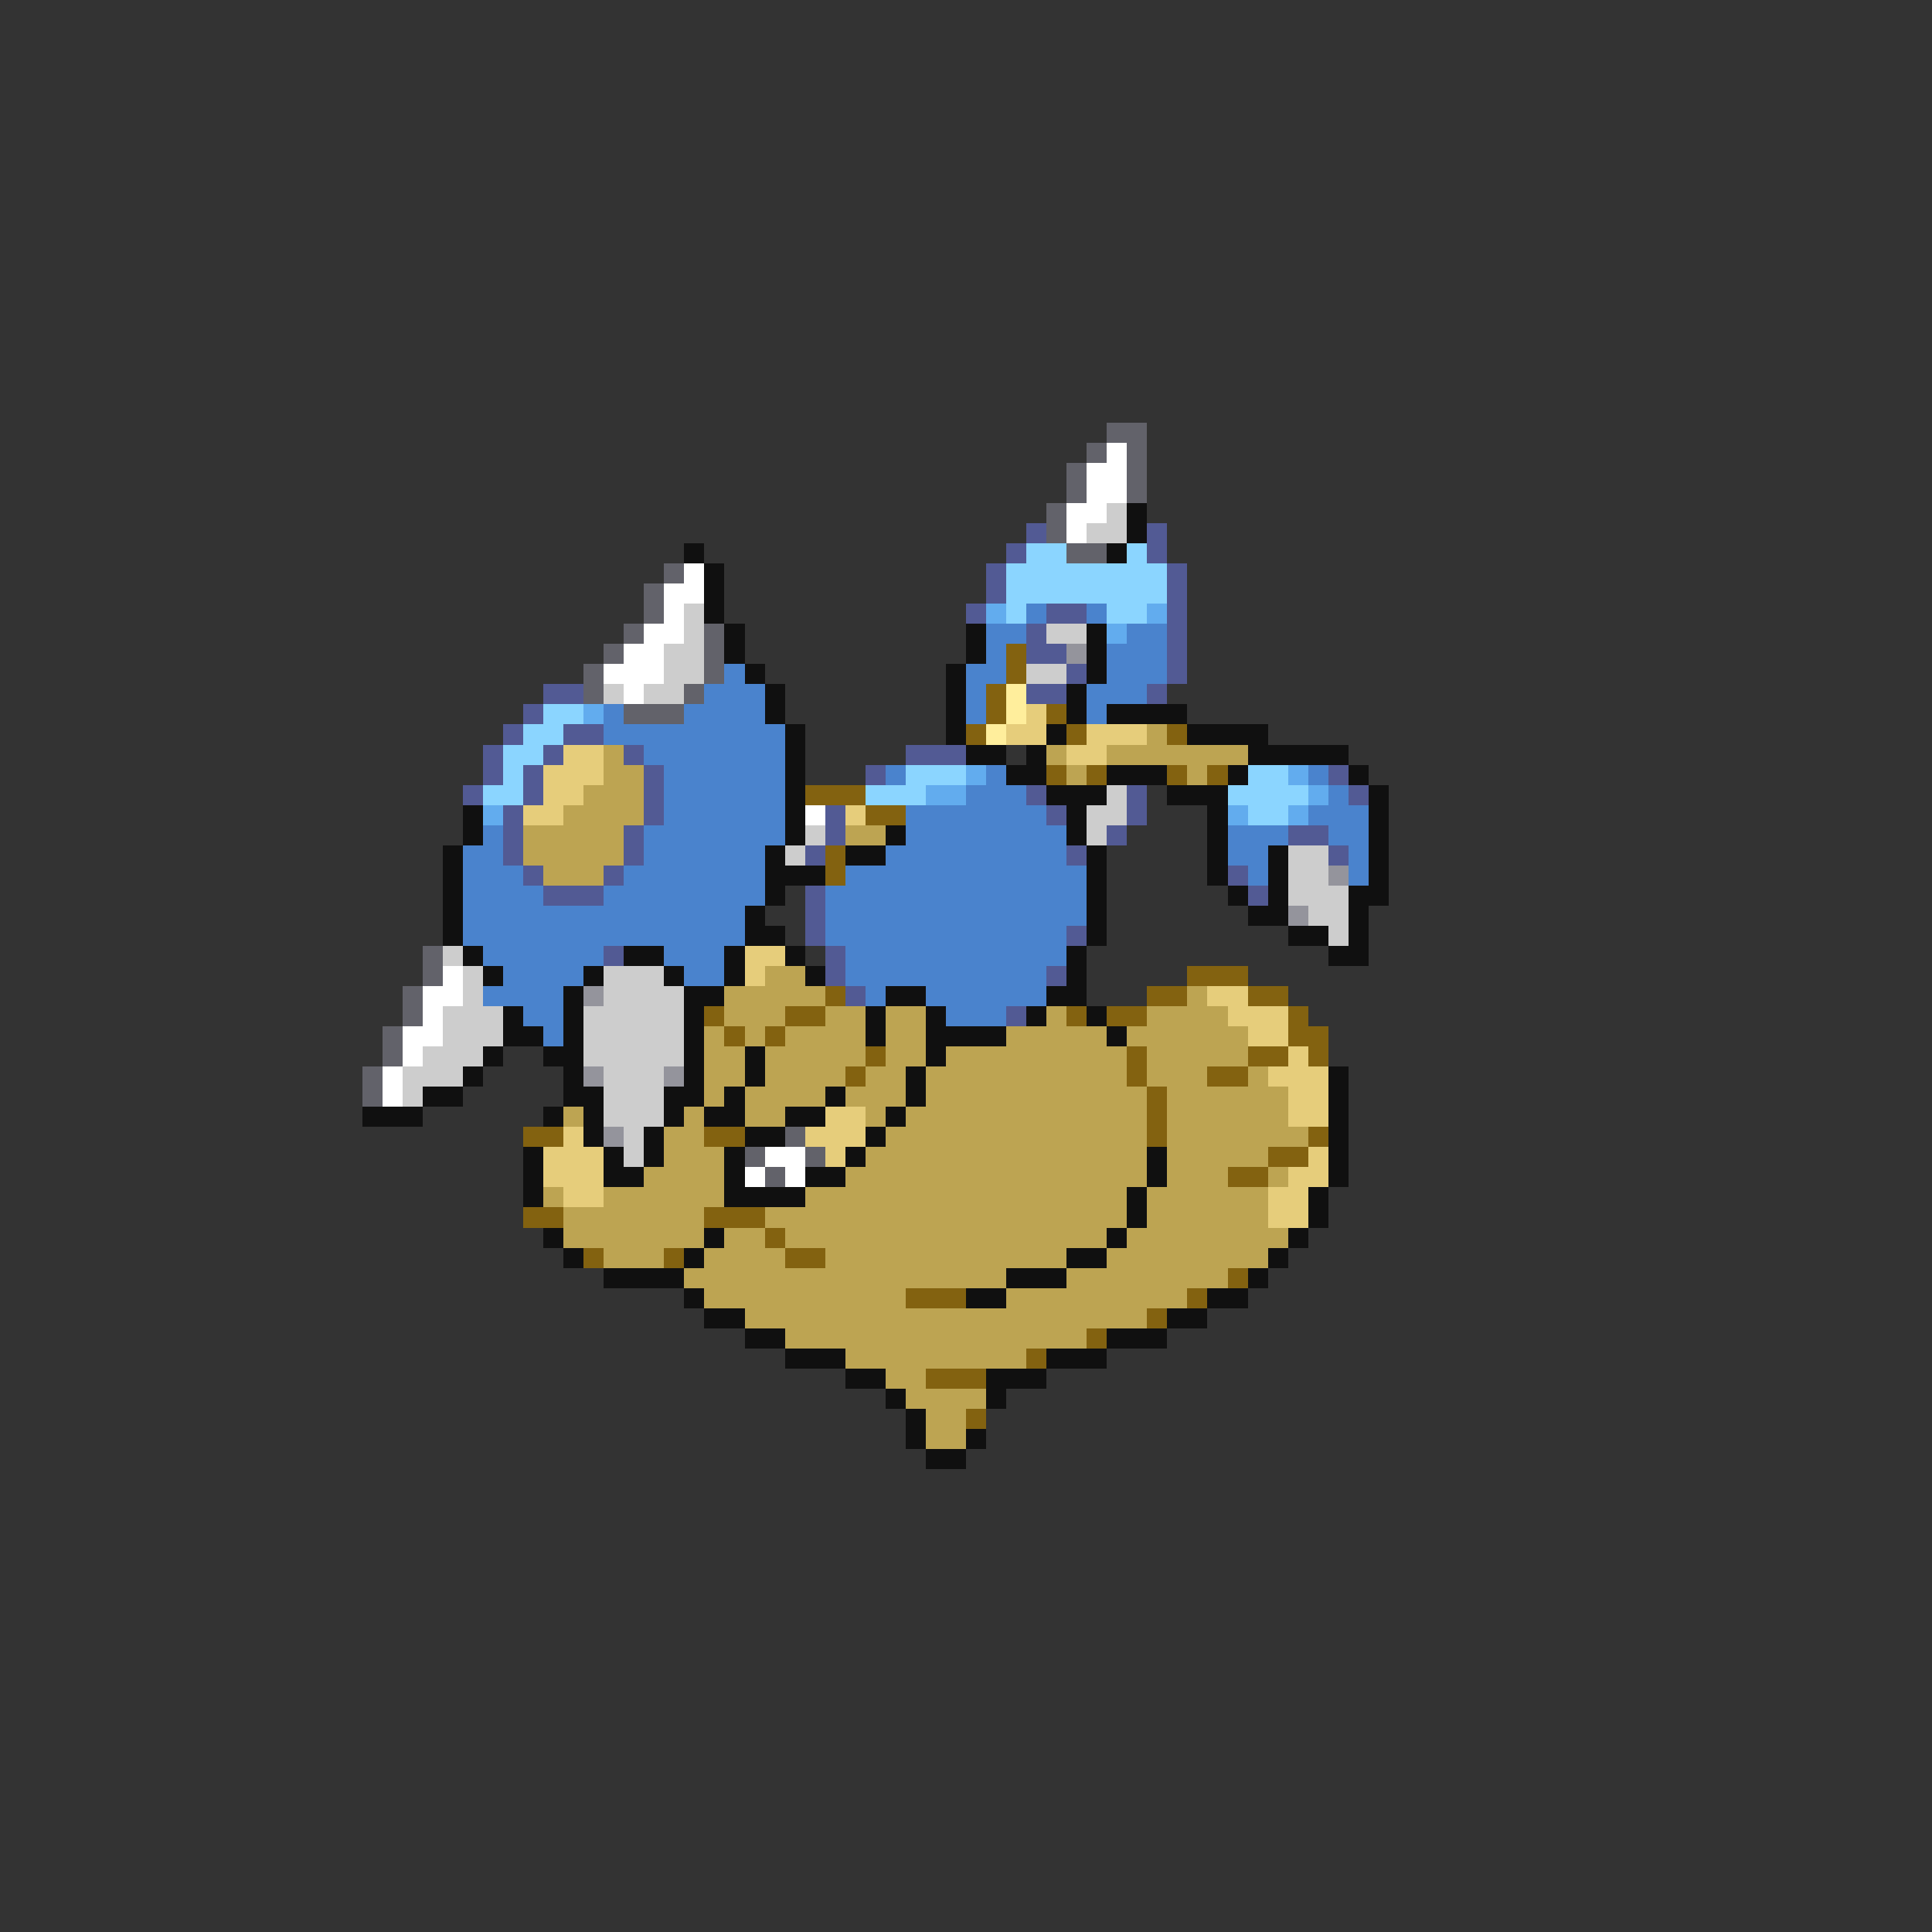 <svg xmlns="http://www.w3.org/2000/svg" viewBox="0 -0.5 96 96" shape-rendering="crispEdges">
<rect x="0" y="-0.5" width="96" height="96" fill="#333333" stroke="none"/>
<path stroke="#62626a" d="M55 21h2M54 22h1M56 22h1M53 23h1M56 23h1M53 24h1M56 24h1M52 25h1M52 26h1M53 27h2M33 28h1M32 29h1M32 30h1M31 31h1M35 31h1M30 32h1M35 32h1M29 33h1M35 33h1M29 34h1M34 34h1M31 35h3M21 47h1M21 48h1M20 49h1M20 50h1M19 51h1M19 52h1M18 53h1M18 54h1M39 56h1M37 57h1M40 57h1M38 58h1" />
<path stroke="#ffffff" d="M55 22h1M54 23h2M54 24h2M53 25h2M53 26h1M34 28h1M33 29h2M33 30h1M32 31h2M31 32h2M30 33h3M31 34h1M40 40h1M22 48h1M21 49h2M21 50h1M20 51h2M20 52h1M19 53h1M19 54h1M38 57h2M37 58h1M39 58h1" />
<path stroke="#cdcdcd" d="M55 25h1M54 26h2M34 30h1M34 31h1M52 31h2M33 32h2M33 33h2M51 33h2M30 34h1M32 34h2M55 39h1M54 40h2M40 41h1M54 41h1M39 42h1M64 42h2M64 43h2M64 44h3M65 45h2M66 46h1M22 47h1M23 48h1M30 48h3M23 49h1M30 49h4M22 50h3M29 50h5M22 51h3M29 51h5M21 52h3M29 52h5M20 53h3M30 53h3M20 54h1M30 54h3M30 55h3M31 56h1M31 57h1" />
<path stroke="#101010" d="M56 25h1M56 26h1M34 27h1M55 27h1M35 28h1M35 29h1M35 30h1M36 31h1M48 31h1M54 31h1M36 32h1M48 32h1M54 32h1M37 33h1M47 33h1M54 33h1M38 34h1M47 34h1M53 34h1M38 35h1M47 35h1M53 35h1M55 35h4M39 36h1M47 36h1M52 36h1M59 36h4M39 37h1M48 37h2M51 37h1M62 37h5M39 38h1M50 38h2M55 38h3M61 38h1M67 38h1M39 39h1M52 39h3M58 39h3M68 39h1M23 40h1M39 40h1M53 40h1M60 40h1M68 40h1M23 41h1M39 41h1M44 41h1M53 41h1M60 41h1M68 41h1M22 42h1M38 42h1M42 42h2M54 42h1M60 42h1M63 42h1M68 42h1M22 43h1M38 43h3M54 43h1M60 43h1M63 43h1M68 43h1M22 44h1M38 44h1M54 44h1M61 44h1M63 44h1M67 44h2M22 45h1M37 45h1M54 45h1M62 45h2M67 45h1M22 46h1M37 46h2M54 46h1M64 46h2M67 46h1M23 47h1M31 47h2M36 47h1M39 47h1M53 47h1M66 47h2M24 48h1M29 48h1M33 48h1M36 48h1M40 48h1M53 48h1M28 49h1M34 49h2M44 49h2M52 49h2M25 50h1M28 50h1M34 50h1M43 50h1M46 50h1M51 50h1M54 50h1M25 51h2M28 51h1M34 51h1M43 51h1M46 51h4M55 51h1M24 52h1M27 52h2M34 52h1M37 52h1M46 52h1M23 53h1M28 53h1M34 53h1M37 53h1M45 53h1M66 53h1M21 54h2M28 54h2M33 54h2M36 54h1M41 54h1M45 54h1M66 54h1M18 55h3M27 55h1M29 55h1M33 55h1M35 55h2M39 55h2M44 55h1M66 55h1M29 56h1M32 56h1M37 56h2M43 56h1M66 56h1M26 57h1M30 57h1M32 57h1M36 57h1M42 57h1M57 57h1M66 57h1M26 58h1M30 58h2M36 58h1M40 58h2M57 58h1M66 58h1M26 59h1M36 59h4M56 59h1M65 59h1M56 60h1M65 60h1M27 61h1M35 61h1M55 61h1M64 61h1M28 62h1M34 62h1M53 62h2M63 62h1M30 63h4M50 63h3M62 63h1M34 64h1M48 64h2M60 64h2M35 65h2M58 65h2M37 66h2M55 66h3M39 67h3M52 67h3M42 68h2M49 68h3M44 69h1M49 69h1M45 70h1M45 71h1M48 71h1M46 72h2" />
<path stroke="#525a94" d="M51 26h1M57 26h1M50 27h1M57 27h1M49 28h1M58 28h1M49 29h1M58 29h1M48 30h1M52 30h2M58 30h1M51 31h1M58 31h1M51 32h2M58 32h1M53 33h1M58 33h1M27 34h2M51 34h2M57 34h1M26 35h1M25 36h1M28 36h2M24 37h1M27 37h1M31 37h1M45 37h3M24 38h1M26 38h1M32 38h1M43 38h1M66 38h1M23 39h1M26 39h1M32 39h1M51 39h1M56 39h1M67 39h1M25 40h1M32 40h1M41 40h1M52 40h1M56 40h1M25 41h1M31 41h1M41 41h1M55 41h1M64 41h2M25 42h1M31 42h1M40 42h1M53 42h1M66 42h1M26 43h1M30 43h1M61 43h1M27 44h3M40 44h1M62 44h1M40 45h1M40 46h1M53 46h1M30 47h1M41 47h1M41 48h1M52 48h1M42 49h1M50 50h1" />
<path stroke="#8bd5ff" d="M51 27h2M56 27h1M50 28h8M50 29h8M50 30h1M55 30h2M27 35h2M26 36h2M25 37h2M25 38h1M45 38h3M62 38h2M24 39h2M43 39h3M61 39h4M62 40h2" />
<path stroke="#62acee" d="M49 30h1M57 30h1M55 31h1M29 35h1M48 38h1M64 38h1M46 39h2M65 39h1M24 40h1M61 40h1M64 40h1" />
<path stroke="#4a83cd" d="M51 30h1M54 30h1M49 31h2M56 31h2M49 32h1M55 32h3M36 33h1M48 33h2M55 33h3M35 34h3M48 34h1M54 34h3M30 35h1M34 35h4M48 35h1M54 35h1M30 36h9M32 37h7M33 38h6M44 38h1M49 38h1M65 38h1M33 39h6M48 39h3M66 39h1M33 40h6M45 40h7M65 40h3M24 41h1M32 41h7M45 41h8M61 41h3M66 41h2M23 42h2M32 42h6M44 42h9M61 42h2M67 42h1M23 43h3M31 43h7M42 43h12M62 43h1M67 43h1M23 44h4M30 44h8M41 44h13M23 45h14M41 45h13M23 46h14M41 46h12M24 47h6M33 47h3M42 47h11M25 48h4M34 48h2M42 48h10M24 49h4M43 49h1M46 49h6M26 50h2M47 50h3M27 51h1" />
<path stroke="#836210" d="M50 32h1M50 33h1M49 34h1M49 35h1M52 35h1M48 36h1M53 36h1M58 36h1M52 38h1M54 38h1M58 38h1M60 38h1M40 39h3M43 40h2M41 42h1M41 43h1M59 48h3M41 49h1M57 49h2M62 49h2M35 50h1M39 50h2M53 50h1M55 50h2M64 50h1M36 51h1M38 51h1M64 51h2M43 52h1M56 52h1M62 52h2M65 52h1M42 53h1M56 53h1M60 53h2M57 54h1M57 55h1M26 56h2M35 56h2M57 56h1M65 56h1M63 57h2M61 58h2M26 60h2M35 60h3M38 61h1M29 62h1M33 62h1M39 62h2M61 63h1M45 64h3M59 64h1M57 65h1M54 66h1M51 67h1M46 68h3M48 70h1" />
<path stroke="#94949c" d="M53 32h1M66 43h1M64 45h1M29 49h1M29 53h1M33 53h1M30 56h1" />
<path stroke="#ffee9c" d="M50 34h1M50 35h1M49 36h1" />
<path stroke="#e6cd7b" d="M51 35h1M50 36h2M54 36h3M28 37h2M53 37h2M27 38h3M27 39h2M26 40h2M42 40h1M37 47h2M37 48h1M60 49h2M61 50h3M62 51h2M64 52h1M63 53h3M64 54h2M41 55h2M64 55h2M28 56h1M40 56h3M27 57h3M41 57h1M65 57h1M27 58h3M64 58h2M28 59h2M63 59h2M63 60h2" />
<path stroke="#bda452" d="M57 36h1M30 37h1M52 37h1M55 37h7M30 38h2M53 38h1M59 38h1M29 39h3M28 40h4M26 41h5M42 41h2M26 42h5M27 43h3M38 48h2M36 49h5M59 49h1M36 50h3M41 50h2M44 50h2M52 50h1M57 50h4M35 51h1M37 51h1M39 51h4M44 51h2M50 51h5M56 51h6M35 52h2M38 52h5M44 52h2M47 52h9M57 52h5M35 53h2M38 53h4M43 53h2M46 53h10M57 53h3M62 53h1M35 54h1M37 54h4M42 54h3M46 54h11M58 54h6M28 55h1M34 55h1M37 55h2M43 55h1M45 55h12M58 55h6M33 56h2M44 56h13M58 56h7M33 57h3M43 57h14M58 57h5M32 58h4M42 58h15M58 58h3M63 58h1M27 59h1M30 59h6M40 59h16M57 59h6M28 60h7M38 60h18M57 60h6M28 61h7M36 61h2M39 61h16M56 61h8M30 62h3M35 62h4M41 62h12M55 62h8M34 63h16M53 63h8M35 64h10M50 64h9M37 65h20M39 66h15M42 67h9M44 68h2M45 69h4M46 70h2M46 71h2" />
</svg>